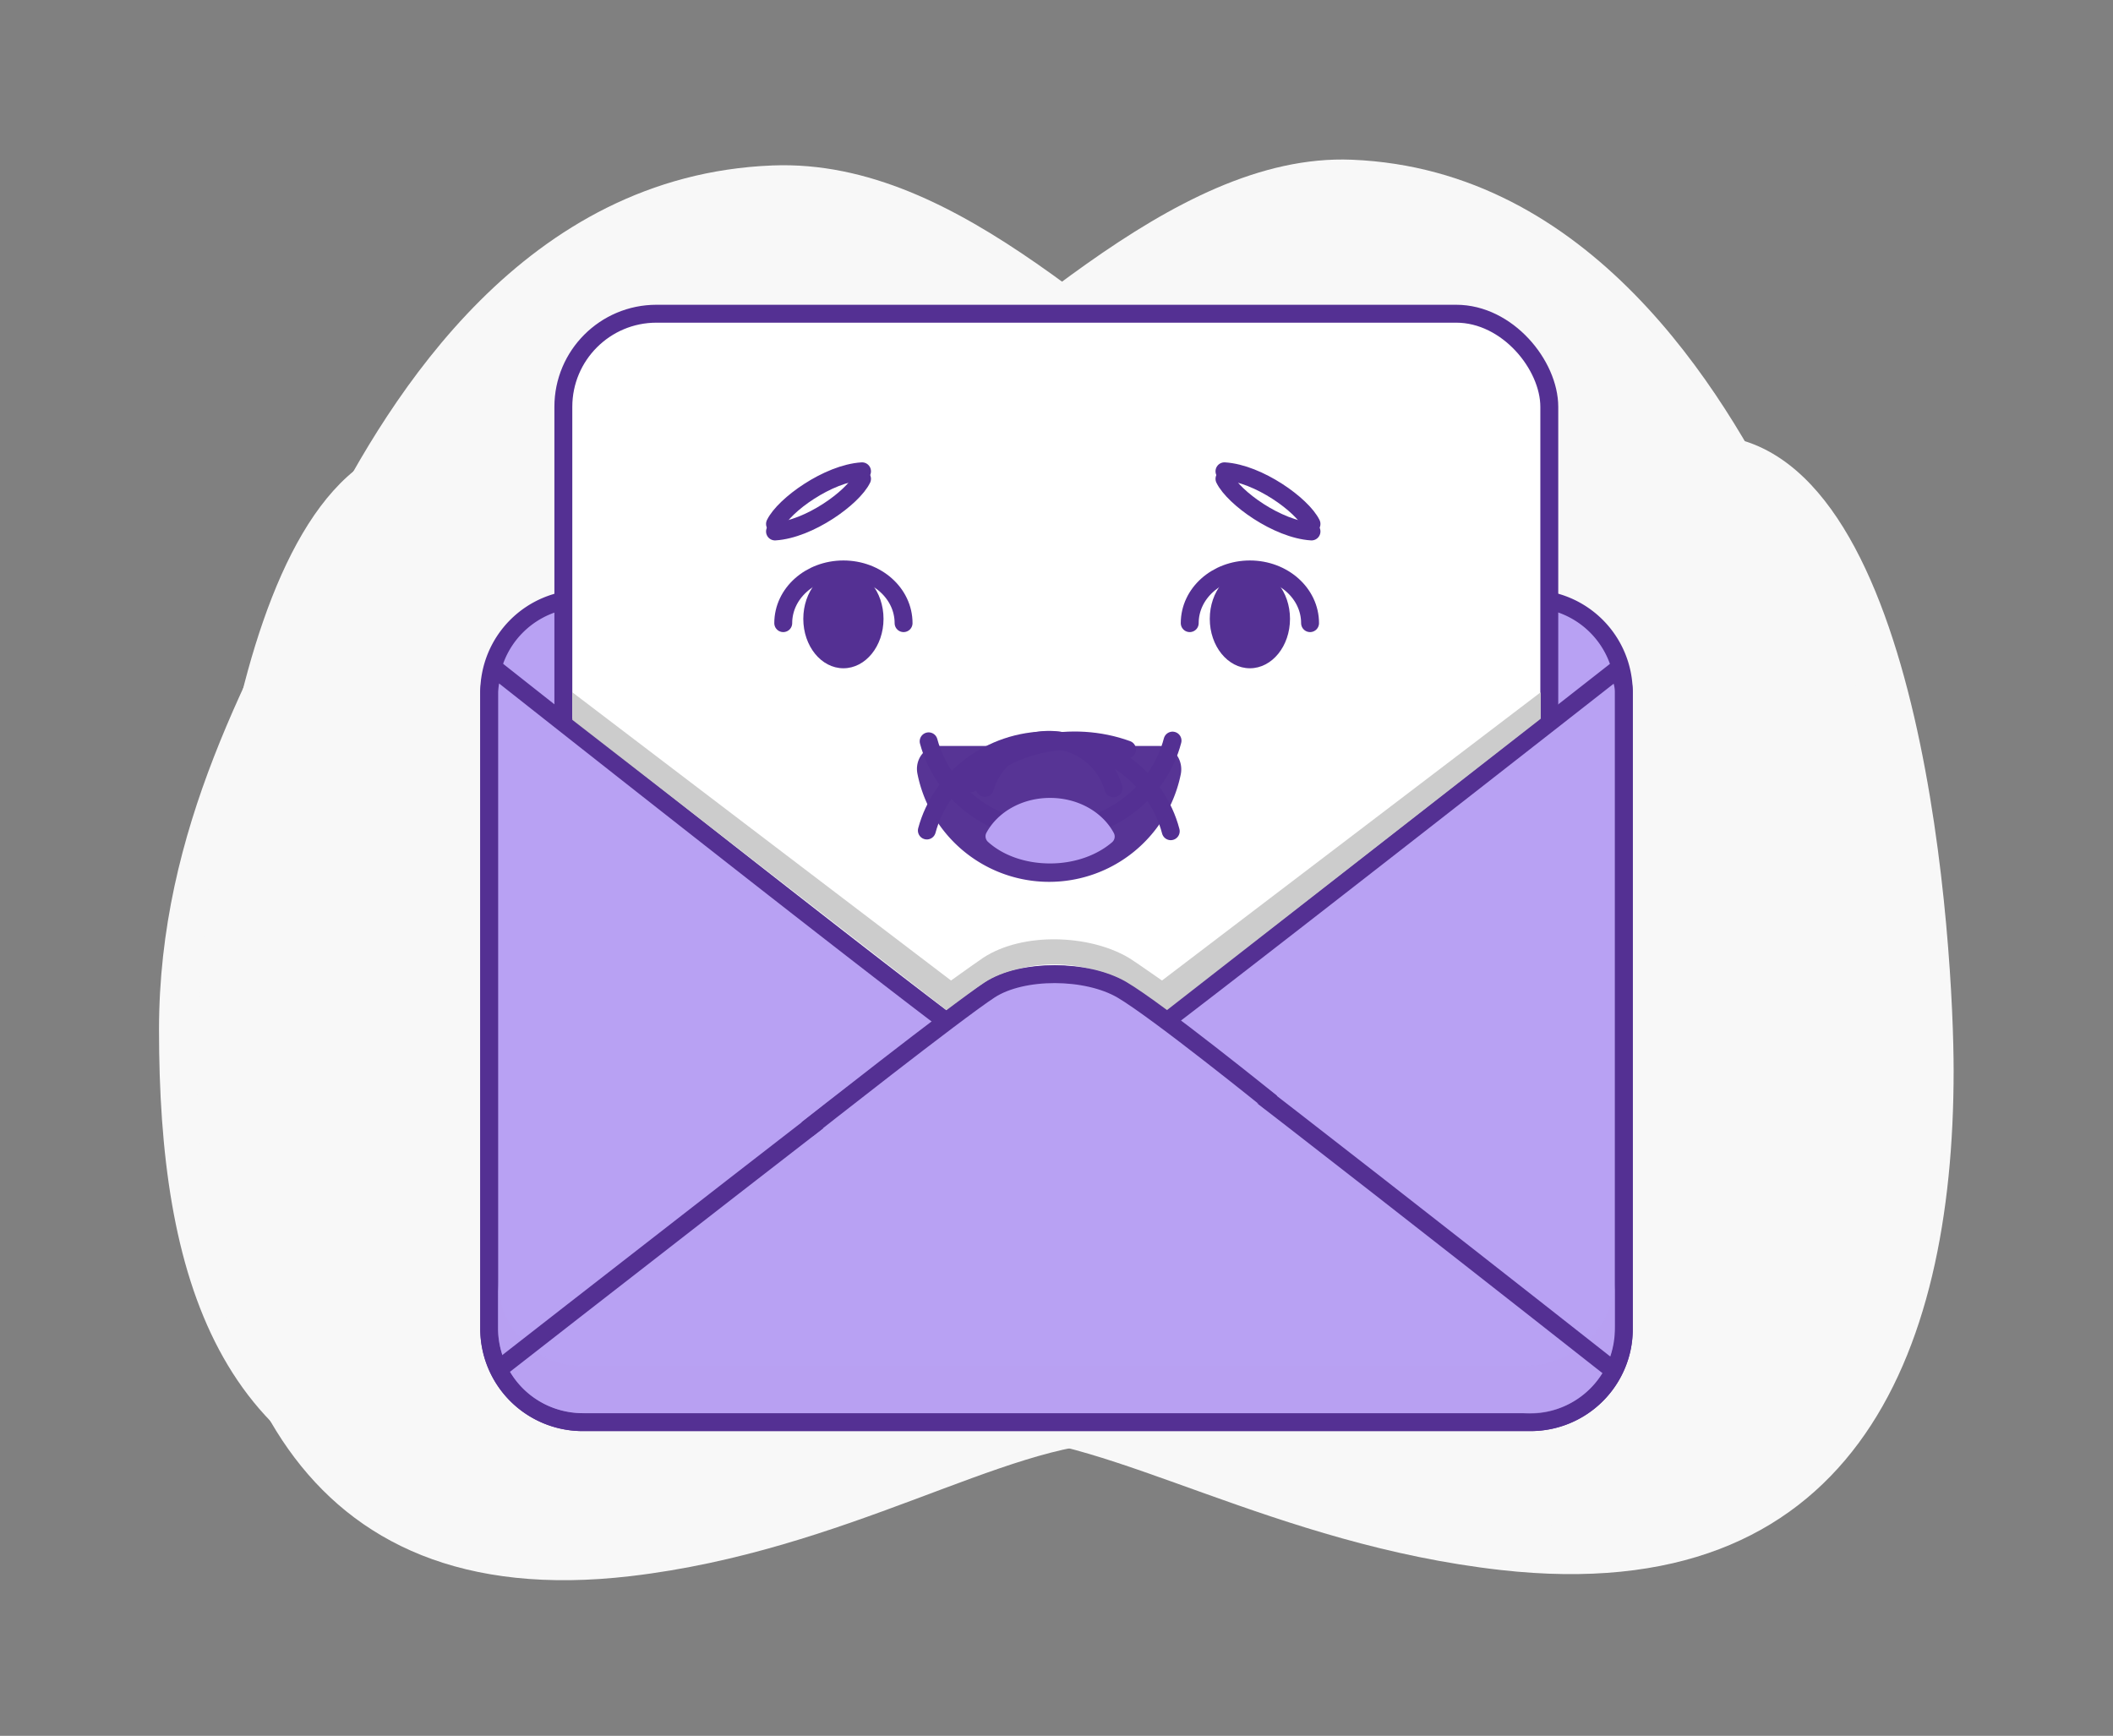 <svg id="svg" data-name="Layer 1" xmlns="http://www.w3.org/2000/svg" viewBox="0 0 590 484.7">
  <rect x="0" y="0" width="590" height="484.7" fill="#808080" stroke="none"/>
  <g id="blobs">
    <path id="blob-1" d="M545.5,299c0,80.3-28.6,150.4-126.4,139.4-63.2-7.1-109.3-37.3-142.6-37.3-45.7,0-105.4,29.3-146.8,22.2-69-11.7-85.3-66.8-85.3-135.8,0-56.3,25.5-99.9,46.2-140.8,18.3-36.1,55.9-97.8,125.1-100.5,53.3-2.1,97.4,50.5,138.4,74.2,49.9,28.8,98.4-1.8,126,1.3C537.9,127.9,545.5,265.5,545.5,299Z" fill="#f8f8f8"/>
    <path id="blob-3" d="M55.1,300.7c0,80.3,27.4,150.4,121,139.4,60.5-7.1,104.7-37.3,136.5-37.3,43.8,0,100.9,29.3,140.5,22.2,66-11.7,81.7-66.8,81.7-135.8,0-56.3-16.2-103.6-36.1-144.5-17.6-36.1-54.9-97.4-121.2-100.1-51-2.1-100.1,53.8-139.4,77.5-47.8,28.8-94.3-1.8-120.7,1.3C62.4,129.6,55.1,267.1,55.1,300.7Z" fill="#f8f8f8"/>
  </g>
  <g id="envelope">
    <path id="Background" d="M452.9,376.3a26.1,26.1,0,0,1-25.5,20.8H162.6a26.1,26.1,0,0,1-26-26V193.2a26.1,26.1,0,0,1,26-26H427.4a26.1,26.1,0,0,1,26,26V371.1a25.9,25.9,0,0,1-.5,5.2" fill="#b8a1f3" stroke="#543093" stroke-miterlimit="10" stroke-width="5"/>
    <g id="paper-group">
      <rect id="paper" x="157.3" y="87.6" width="275.3" height="266.33" rx="26" ry="26" fill="#fff" stroke="#543093" stroke-miterlimit="10" stroke-width="5"/>
      <g id="face">
        <g id="mouth">
          <path id="mouth-scared" d="M275,220a18.7,18.7,0,0,1,35.9.1" fill="none" stroke="#543093" stroke-linecap="round" stroke-miterlimit="10" stroke-width="5"/>
          <path id="mouth-sad" d="M258.8,231.9c3.9-14.5,17.7-25.2,34-25.2s30.3,10.8,34.1,25.4" fill="none" stroke="#543093" stroke-linecap="round" stroke-miterlimit="10" stroke-width="5"/>
          <path id="mouth-worry" d="M271.1,218.7c10-11.1,28.2-15,43.6-9.4" fill="none" stroke="#543093" stroke-linecap="round" stroke-miterlimit="10" stroke-width="5"/>
          <path id="mouth-happy" d="M259.3,207c3.9,14.5,17.7,25.2,34,25.2s30.3-10.8,34.1-25.4" fill="none" stroke="#543093" stroke-linecap="round" stroke-miterlimit="10" stroke-width="5"/>
          <g id="mouth-laughing">
            <path id="open-mouth" d="M323.8,208.3c3.9,0,6.7,3.9,5.9,7.9a37.5,37.5,0,0,1-73.5,0c-0.9-4.1,2-7.9,5.9-7.9h61.7Z" fill="#543093" opacity="0.98"/>
            <path id="tongue" d="M293.2,241.1c6.9,0,13.1-2.3,17.3-5.9a2.1,2.1,0,0,0,.5-2.6c-3.1-5.8-9.9-9.8-17.8-9.8s-14.7,4-17.8,9.8a2.1,2.1,0,0,0,.5,2.5C280,238.8,286.2,241.1,293.2,241.1Z" fill="#b8a1f3"/>
          </g>
        </g>
        <g id="eye-group">
          <g id="eyes" class="eyes">
            <ellipse id="eye-right" cx="349" cy="172.8" rx="11.2" ry="13.8" fill="#543093" stroke-linecap="round" stroke-miterlimit="10" stroke-width="5" />
            <ellipse id="eye-left" cx="235.5" cy="172.8" rx="11.2" ry="13.8" fill="#543093" stroke-linecap="round" stroke-miterlimit="10" stroke-width="5" />         <path id="eyebrow-sad-right" d="M341.9,133.7c2.6,5.3,14.8,14.1,24.3,14.7" fill="none" stroke="#543093" stroke-linecap="round" stroke-miterlimit="10" stroke-width="5"/>
            <path id="eyebrow-sad-left" d="M240.7,133.7c-2.6,5.3-14.8,14.1-24.3,14.7" fill="none" stroke="#543093" stroke-linecap="round" stroke-miterlimit="10" stroke-width="5"/>
          </g>
          <g id="eyes-laughing">
            <path id="eye-laughing-right" d="M332.2,174c0-8.3,7.5-15,16.8-15s16.8,6.7,16.8,15" fill="none" stroke="#543093" stroke-linecap="round" stroke-miterlimit="10" stroke-width="5"/>
            <path id="eye-laughing-left" d="M218.7,174c0-8.3,7.5-15,16.8-15s16.8,6.7,16.8,15" fill="none" stroke="#543093" stroke-linecap="round" stroke-miterlimit="10" stroke-width="5"/>
          </g>
          <g id="eyebrows-happy">
            <path id="eyebrow-happy-right" d="M366.2,146.3c-2.6-5.3-14.8-14.1-24.3-14.7" fill="none" stroke="#543093" stroke-linecap="round" stroke-miterlimit="10" stroke-width="5"/>
            <path id="eyebrow-happy-left" d="M216.4,146.3c2.6-5.3,14.8-14.1,24.3-14.7" fill="none" stroke="#543093" stroke-linecap="round" stroke-miterlimit="10" stroke-width="5"/>
          </g>
        </g>
      </g>
    </g>
    <path id="back" d="M451.9,186.7S322.4,288.2,313.4,294.1s-27,5.8-36.9,0S137.9,186.5,137.9,186.5a23.6,23.6,0,0,0-1.3,6.7V371.1a26.1,26.1,0,0,0,26,26H427.4a26,26,0,0,0,26-26V193.2C453.4,190.7,452.5,188.9,451.9,186.7Z" fill="#b8a1f3" stroke="#543093" stroke-miterlimit="10" stroke-width="5"/>
    <g id="shadow">
      <path id="shadow-3" d="M263.3,279.7s11.3-8.1,13.1-9.3c9.9-6.5,27-5.8,36.9,0,1.7,1,13.5,9.3,13.5,9.3" fill="none" stroke="#CCC" stroke-linejoin="bevel" stroke-width="7"/>
      <path id="shadow-2" d="M430.2,193.3L313.4,282.2a26.1,26.1,0,0,1-36.8,0L159.8,193.3V201l116.8,90.6c7.9,5.7,26.9,6.4,37,0l116.6-90.9v-7.4Z" fill="#CCC"/>
    </g>
    <path id="shadow-1" d="M425.2,381.5h-262c-14.1,0-24.2-11-24.2-24.4v13.2c0,13.4,10.1,24.3,24.2,24.3h262c12.7,1.2,23.9-8.4,25.2-19.5a42.8,42.8,0,0,0,.5-4.9V358.1a14.7,14.7,0,0,1-.5,3.9C448,373.1,437.6,381.5,425.2,381.5Z" fill="#b8a1f3" opacity="0.5"/>
    <g id="Front">
      <path id="Front-2" data-name="Front" d="M139.8,381.9s127.5-99.5,136.5-105.4,27-5.8,36.9,0S449.8,382.1,449.8,382.1" fill="none" stroke="#543093" stroke-miterlimit="10" stroke-width="5"/>
      <path id="Front-3" data-name="Front" d="M225.4,315.3s41.9-33,51-38.9,27-5.8,36.9,0S355,307.9,355,307.9" fill="#b8a1f3" stroke="#543093" stroke-miterlimit="10" stroke-width="5"/>
    </g>
  </g>
</svg>